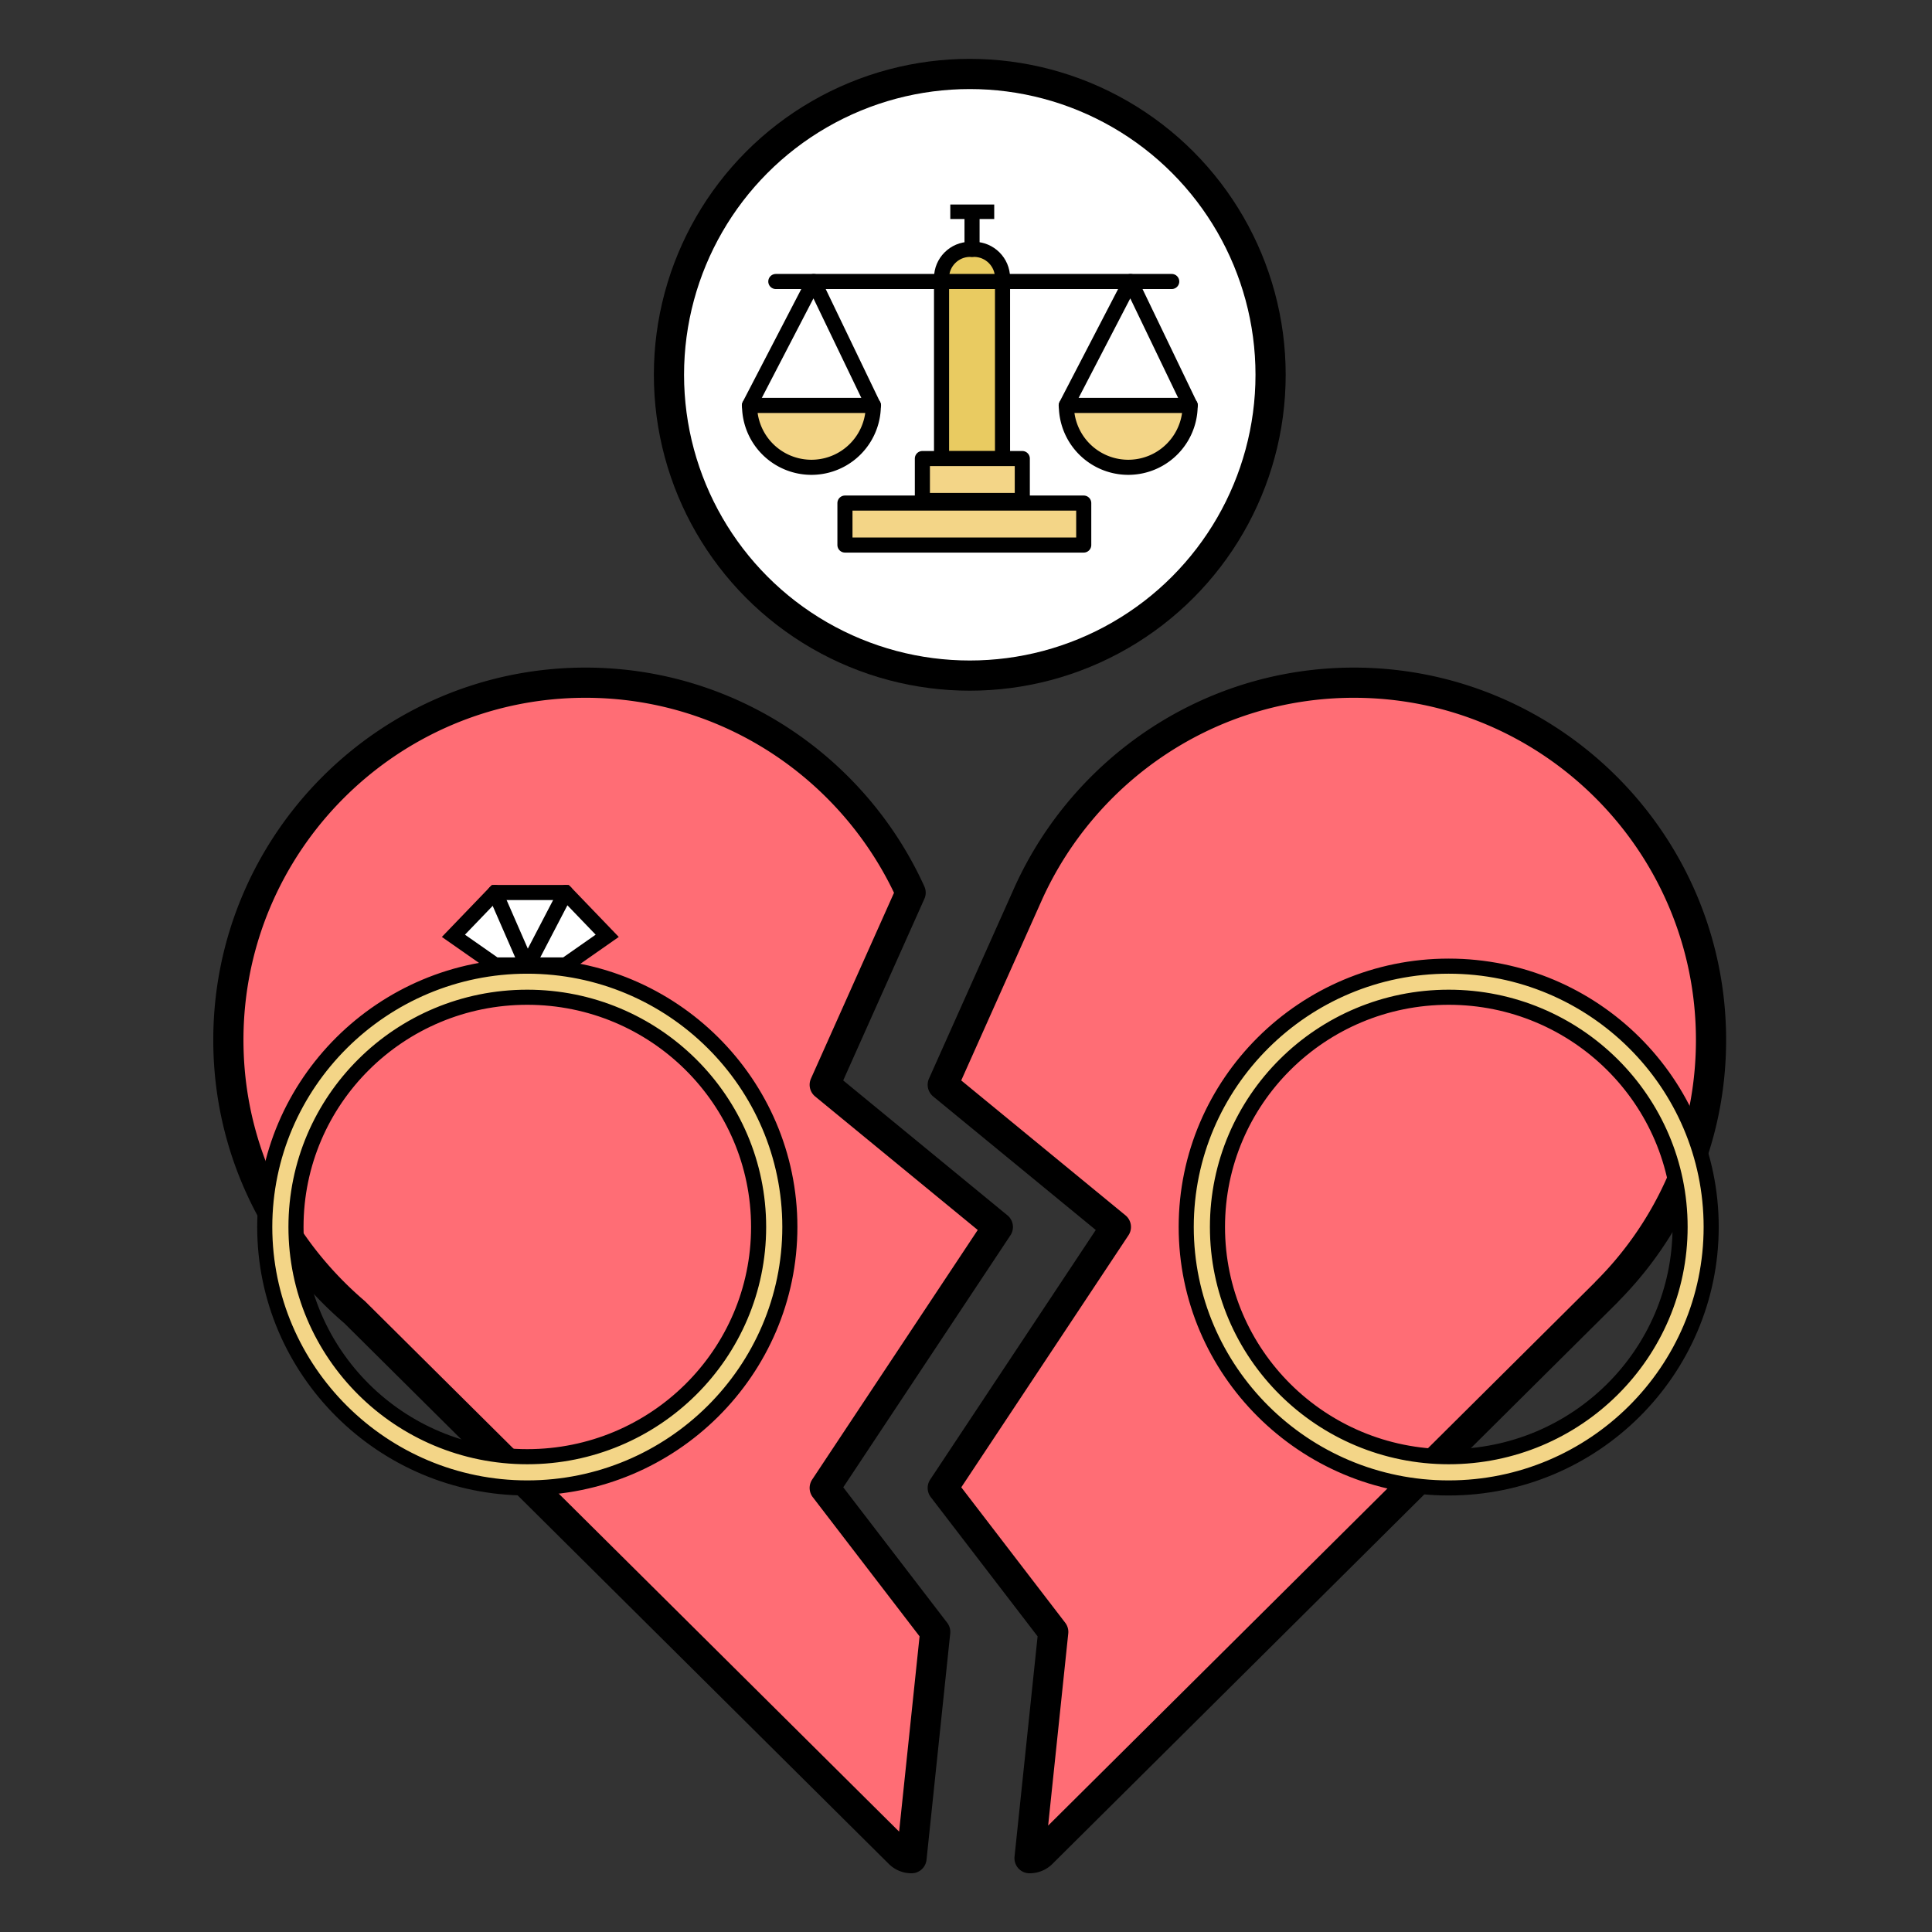 <svg xmlns="http://www.w3.org/2000/svg" id="Calque_1" data-name="Calque 1" viewBox="0 0 128 128"><rect x="0" y="0" width="128" height="128" fill="#333333" stroke="none"/><defs><style>.cls-1,.cls-3,.cls-4,.cls-7{stroke:#000}.cls-1,.cls-3,.cls-4{stroke-linecap:round;stroke-linejoin:round}.cls-1,.cls-7{fill:#f3d587}.cls-3{fill:none}.cls-4{fill:#ff6d75;stroke-width:2px}.cls-7{stroke-miterlimit:10}</style></defs><path d="M111.96 76.92a23.635 23.635 0 0 1-5.52 8.67h.01l-37.43 37.19c-.22.22-.51.33-.81.33l1.57-14.99-7.32-9.54 11.47-17.29-11.47-9.42 5.69-12.73c3.73-8.19 11.98-13.91 21.55-13.91 13.05 0 23.66 10.62 23.66 23.67 0 2.81-.49 5.51-1.4 8.02Z" class="cls-4"/><path d="M95.98 64.01c-9.59 0-17.39 7.76-17.39 17.28s7.8 17.29 17.39 17.29 17.39-7.76 17.39-17.29-7.8-17.28-17.39-17.28Zm0 32.5c-8.46 0-15.32-6.81-15.32-15.22s6.86-15.22 15.32-15.22 15.33 6.82 15.33 15.22-6.86 15.22-15.33 15.22Z" class="cls-7"/><path d="m54.64 98.58 7.32 9.54-1.57 14.99c-.29 0-.58-.11-.8-.33L23.5 86.94c-.95-.81-1.83-1.69-2.64-2.63a23.72 23.72 0 0 1-4.39-7.56c-.87-2.46-1.34-5.1-1.34-7.85 0-13.05 10.61-23.67 23.66-23.67 9.57 0 17.82 5.72 21.54 13.91l-5.69 12.73 11.47 9.42-11.47 17.29Z" class="cls-4"/><path d="m40.23 62-2.76 1.93H32.8L30.04 62l2.76-2.87h4.67L40.23 62z" style="stroke-miterlimit:10;fill:#fff;stroke:#000"/><path d="M34.93 64.01c-9.58 0-17.39 7.76-17.39 17.28s7.81 17.29 17.39 17.29 17.4-7.76 17.4-17.29-7.81-17.28-17.4-17.28Zm0 32.5c-8.46 0-15.32-6.81-15.32-15.22s6.86-15.22 15.32-15.22 15.33 6.82 15.33 15.22-6.86 15.22-15.33 15.22Z" class="cls-7"/><path d="m32.8 59.13 2.13 4.88 2.54-4.88" class="cls-3"/><circle cx="64.25" cy="24.83" r="19.93" style="fill:#fff;stroke-width:2px;stroke-linecap:round;stroke-linejoin:round;stroke:#000"/><path d="M64.27 16.52h.26c1.04 0 1.89.85 1.89 1.89v11.98h-4.04V18.41c0-1.04.85-1.89 1.89-1.89Z" style="fill:#e9cb61;stroke-linecap:round;stroke-linejoin:round;stroke:#000"/><path d="M64.4 16.52V14.5M51.4 18.65h26.23" class="cls-3"/><path d="M57.86 26.86a4.1 4.1 0 1 1-8.2 0h8.21Z" class="cls-1"/><path d="m49.65 26.86 4.26-8.21 3.95 8.21" class="cls-3"/><path d="M78.85 26.86a4.1 4.1 0 1 1-8.2 0h8.21Z" class="cls-1"/><path d="m70.64 26.86 4.26-8.21 3.95 8.21" class="cls-3"/><path d="M61.11 30.38h6.62v2.78h-6.62zM55.98 33.33H71.8v2.78H55.98z" class="cls-1"/><path d="M62.96 13.55h2.91v.96h-2.91z"/><path d="M-762.26-80.55H704.18V918.5H-762.26z" style="stroke:#fff;stroke-width:8px;fill:none;stroke-linecap:round;stroke-linejoin:round"/></svg>